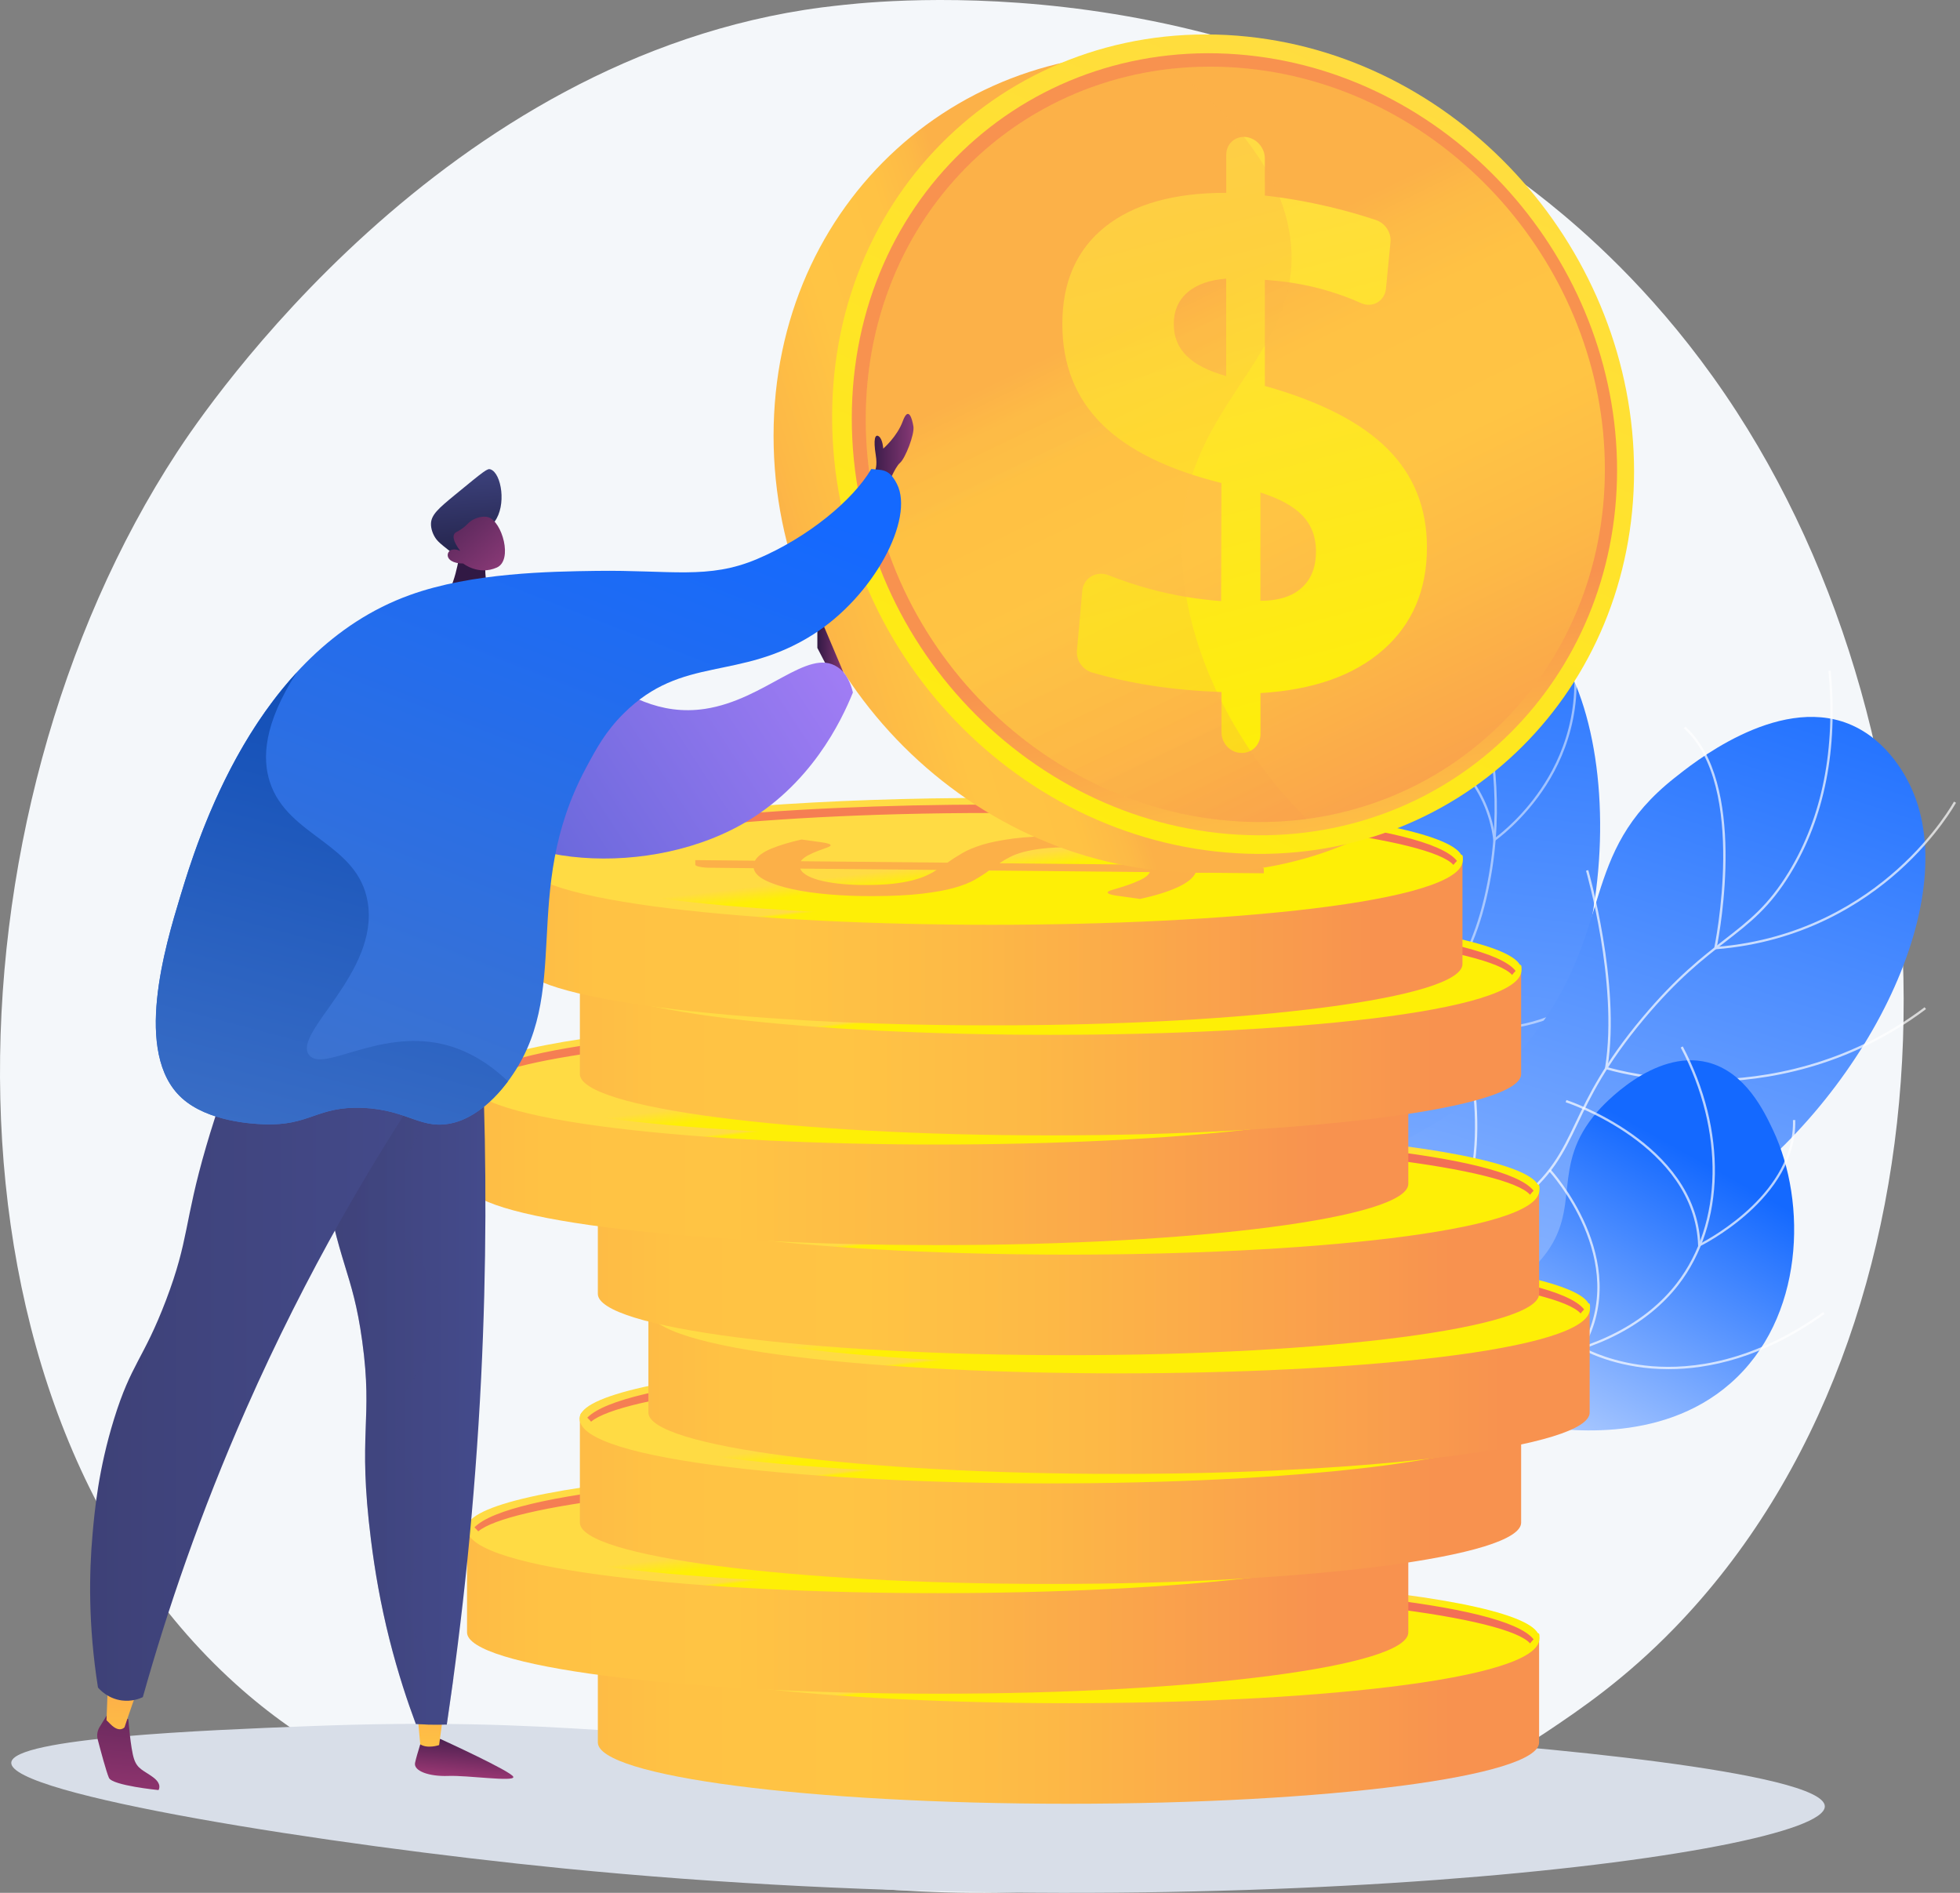 <?xml version="1.0" encoding="UTF-8"?>
<svg width="174px" height="168px" viewBox="0 0 174 168" version="1.1" xmlns="http://www.w3.org/2000/svg" xmlns:xlink="http://www.w3.org/1999/xlink">
    <rect x="0" y="0" width="174" height="168" fill="#808080" stroke="none"/>
    <title>ic_range</title>
    <defs>
        <linearGradient x1="53.501%" y1="-15.622%" x2="45.797%" y2="122.409%" id="linearGradient-1">
            <stop stop-color="#1469FF" offset="0%"></stop>
            <stop stop-color="#BFD6FF" offset="100%"></stop>
        </linearGradient>
        <linearGradient x1="69.833%" y1="-15.622%" x2="26.187%" y2="122.409%" id="linearGradient-2">
            <stop stop-color="#1469FF" offset="0%"></stop>
            <stop stop-color="#BFD6FF" offset="100%"></stop>
        </linearGradient>
        <linearGradient x1="72.322%" y1="20.977%" x2="23.199%" y2="82.024%" id="linearGradient-3">
            <stop stop-color="#1469FF" offset="0%"></stop>
            <stop stop-color="#BFD6FF" offset="100%"></stop>
        </linearGradient>
        <linearGradient x1="-8.548%" y1="50.003%" x2="106.496%" y2="50.003%" id="linearGradient-4">
            <stop stop-color="#FCB148" offset="0%"></stop>
            <stop stop-color="#FDBA46" offset="5.207%"></stop>
            <stop stop-color="#FFC244" offset="14.24%"></stop>
            <stop stop-color="#FFC444" offset="31.83%"></stop>
            <stop stop-color="#FDB946" offset="48.49%"></stop>
            <stop stop-color="#F99C4D" offset="77.54%"></stop>
            <stop stop-color="#F8924F" offset="86.58%"></stop>
            <stop stop-color="#F8924F" offset="100%"></stop>
        </linearGradient>
        <linearGradient x1="49.503%" y1="49.455%" x2="55.568%" y2="56.094%" id="linearGradient-5">
            <stop stop-color="#FFDB44" offset="0%"></stop>
            <stop stop-color="#FEEF06" offset="100%"></stop>
        </linearGradient>
        <linearGradient x1="49.233%" y1="49.273%" x2="51.094%" y2="50.453%" id="linearGradient-6">
            <stop stop-color="#FFDB44" offset="0%"></stop>
            <stop stop-color="#FEEF06" offset="100%"></stop>
        </linearGradient>
        <linearGradient x1="50.901%" y1="50.669%" x2="49.019%" y2="49.641%" id="linearGradient-7">
            <stop stop-color="#F36F56" offset="0.36%"></stop>
            <stop stop-color="#F99C4C" offset="30.59%"></stop>
            <stop stop-color="#FDB946" offset="54.5%"></stop>
            <stop stop-color="#FFC444" offset="68.17%"></stop>
            <stop stop-color="#FFC244" offset="80.38%"></stop>
            <stop stop-color="#FEBA46" offset="86.67%"></stop>
            <stop stop-color="#FCAD49" offset="91.6%"></stop>
            <stop stop-color="#F99A4D" offset="95.8%"></stop>
            <stop stop-color="#F58152" offset="99.55%"></stop>
            <stop stop-color="#F57E53" offset="100%"></stop>
        </linearGradient>
        <linearGradient x1="-8.551%" y1="49.99%" x2="106.493%" y2="49.99%" id="linearGradient-8">
            <stop stop-color="#FCB148" offset="0%"></stop>
            <stop stop-color="#FDBA46" offset="5.207%"></stop>
            <stop stop-color="#FFC244" offset="14.24%"></stop>
            <stop stop-color="#FFC444" offset="31.83%"></stop>
            <stop stop-color="#FDB946" offset="48.49%"></stop>
            <stop stop-color="#F99C4D" offset="77.54%"></stop>
            <stop stop-color="#F8924F" offset="86.58%"></stop>
            <stop stop-color="#F8924F" offset="100%"></stop>
        </linearGradient>
        <linearGradient x1="49.5%" y1="49.455%" x2="55.565%" y2="56.093%" id="linearGradient-9">
            <stop stop-color="#FFDB44" offset="0%"></stop>
            <stop stop-color="#FEEF06" offset="100%"></stop>
        </linearGradient>
        <linearGradient x1="49.229%" y1="49.273%" x2="51.091%" y2="50.453%" id="linearGradient-10">
            <stop stop-color="#FFDB44" offset="0%"></stop>
            <stop stop-color="#FEEF06" offset="100%"></stop>
        </linearGradient>
        <linearGradient x1="50.898%" y1="50.669%" x2="49.016%" y2="49.642%" id="linearGradient-11">
            <stop stop-color="#F36F56" offset="0.36%"></stop>
            <stop stop-color="#F99C4C" offset="30.59%"></stop>
            <stop stop-color="#FDB946" offset="54.5%"></stop>
            <stop stop-color="#FFC444" offset="68.17%"></stop>
            <stop stop-color="#FFC244" offset="80.38%"></stop>
            <stop stop-color="#FEBA46" offset="86.67%"></stop>
            <stop stop-color="#FCAD49" offset="91.6%"></stop>
            <stop stop-color="#F99A4D" offset="95.8%"></stop>
            <stop stop-color="#F58152" offset="99.55%"></stop>
            <stop stop-color="#F57E53" offset="100%"></stop>
        </linearGradient>
        <linearGradient x1="-8.546%" y1="50.012%" x2="106.499%" y2="50.012%" id="linearGradient-12">
            <stop stop-color="#FCB148" offset="0%"></stop>
            <stop stop-color="#FDBA46" offset="5.207%"></stop>
            <stop stop-color="#FFC244" offset="14.24%"></stop>
            <stop stop-color="#FFC444" offset="31.83%"></stop>
            <stop stop-color="#FDB946" offset="48.49%"></stop>
            <stop stop-color="#F99C4D" offset="77.54%"></stop>
            <stop stop-color="#F8924F" offset="86.58%"></stop>
            <stop stop-color="#F8924F" offset="100%"></stop>
        </linearGradient>
        <linearGradient x1="49.505%" y1="49.455%" x2="55.57%" y2="56.094%" id="linearGradient-13">
            <stop stop-color="#FFDB44" offset="0%"></stop>
            <stop stop-color="#FEEF06" offset="100%"></stop>
        </linearGradient>
        <linearGradient x1="49.235%" y1="49.273%" x2="51.096%" y2="50.453%" id="linearGradient-14">
            <stop stop-color="#FFDB44" offset="0%"></stop>
            <stop stop-color="#FEEF06" offset="100%"></stop>
        </linearGradient>
        <linearGradient x1="50.904%" y1="50.669%" x2="49.022%" y2="49.641%" id="linearGradient-15">
            <stop stop-color="#F36F56" offset="0.36%"></stop>
            <stop stop-color="#F99C4C" offset="30.59%"></stop>
            <stop stop-color="#FDB946" offset="54.5%"></stop>
            <stop stop-color="#FFC444" offset="68.17%"></stop>
            <stop stop-color="#FFC244" offset="80.38%"></stop>
            <stop stop-color="#FEBA46" offset="86.67%"></stop>
            <stop stop-color="#FCAD49" offset="91.6%"></stop>
            <stop stop-color="#F99A4D" offset="95.8%"></stop>
            <stop stop-color="#F58152" offset="99.55%"></stop>
            <stop stop-color="#F57E53" offset="100%"></stop>
        </linearGradient>
        <linearGradient x1="-8.547%" y1="50%" x2="106.497%" y2="50%" id="linearGradient-16">
            <stop stop-color="#FCB148" offset="0%"></stop>
            <stop stop-color="#FDBA46" offset="5.207%"></stop>
            <stop stop-color="#FFC244" offset="14.24%"></stop>
            <stop stop-color="#FFC444" offset="31.83%"></stop>
            <stop stop-color="#FDB946" offset="48.49%"></stop>
            <stop stop-color="#F99C4D" offset="77.54%"></stop>
            <stop stop-color="#F8924F" offset="86.58%"></stop>
            <stop stop-color="#F8924F" offset="100%"></stop>
        </linearGradient>
        <linearGradient x1="49.504%" y1="49.455%" x2="55.569%" y2="56.094%" id="linearGradient-17">
            <stop stop-color="#FFDB44" offset="0%"></stop>
            <stop stop-color="#FEEF06" offset="100%"></stop>
        </linearGradient>
        <linearGradient x1="49.234%" y1="49.273%" x2="51.095%" y2="50.453%" id="linearGradient-18">
            <stop stop-color="#FFDB44" offset="0%"></stop>
            <stop stop-color="#FEEF06" offset="100%"></stop>
        </linearGradient>
        <linearGradient x1="50.903%" y1="50.669%" x2="49.021%" y2="49.642%" id="linearGradient-19">
            <stop stop-color="#F36F56" offset="0.36%"></stop>
            <stop stop-color="#F99C4C" offset="30.59%"></stop>
            <stop stop-color="#FDB946" offset="54.5%"></stop>
            <stop stop-color="#FFC444" offset="68.17%"></stop>
            <stop stop-color="#FFC244" offset="80.38%"></stop>
            <stop stop-color="#FEBA46" offset="86.67%"></stop>
            <stop stop-color="#FCAD49" offset="91.6%"></stop>
            <stop stop-color="#F99A4D" offset="95.8%"></stop>
            <stop stop-color="#F58152" offset="99.55%"></stop>
            <stop stop-color="#F57E53" offset="100%"></stop>
        </linearGradient>
        <linearGradient x1="-8.548%" y1="49.989%" x2="106.496%" y2="49.989%" id="linearGradient-20">
            <stop stop-color="#FCB148" offset="0%"></stop>
            <stop stop-color="#FDBA46" offset="5.207%"></stop>
            <stop stop-color="#FFC244" offset="14.24%"></stop>
            <stop stop-color="#FFC444" offset="31.83%"></stop>
            <stop stop-color="#FDB946" offset="48.49%"></stop>
            <stop stop-color="#F99C4D" offset="77.54%"></stop>
            <stop stop-color="#F8924F" offset="86.58%"></stop>
            <stop stop-color="#F8924F" offset="100%"></stop>
        </linearGradient>
        <linearGradient x1="49.503%" y1="49.455%" x2="55.568%" y2="56.093%" id="linearGradient-21">
            <stop stop-color="#FFDB44" offset="0%"></stop>
            <stop stop-color="#FEEF06" offset="100%"></stop>
        </linearGradient>
        <linearGradient x1="49.233%" y1="49.273%" x2="51.094%" y2="50.453%" id="linearGradient-22">
            <stop stop-color="#FFDB44" offset="0%"></stop>
            <stop stop-color="#FEEF06" offset="100%"></stop>
        </linearGradient>
        <linearGradient x1="50.901%" y1="50.669%" x2="49.019%" y2="49.642%" id="linearGradient-23">
            <stop stop-color="#F36F56" offset="0.36%"></stop>
            <stop stop-color="#F99C4C" offset="30.59%"></stop>
            <stop stop-color="#FDB946" offset="54.5%"></stop>
            <stop stop-color="#FFC444" offset="68.17%"></stop>
            <stop stop-color="#FFC244" offset="80.38%"></stop>
            <stop stop-color="#FEBA46" offset="86.67%"></stop>
            <stop stop-color="#FCAD49" offset="91.6%"></stop>
            <stop stop-color="#F99A4D" offset="95.8%"></stop>
            <stop stop-color="#F58152" offset="99.55%"></stop>
            <stop stop-color="#F57E53" offset="100%"></stop>
        </linearGradient>
        <linearGradient x1="-8.551%" y1="49.996%" x2="106.493%" y2="49.996%" id="linearGradient-24">
            <stop stop-color="#FCB148" offset="0%"></stop>
            <stop stop-color="#FDBA46" offset="5.207%"></stop>
            <stop stop-color="#FFC244" offset="14.24%"></stop>
            <stop stop-color="#FFC444" offset="31.83%"></stop>
            <stop stop-color="#FDB946" offset="48.49%"></stop>
            <stop stop-color="#F99C4D" offset="77.54%"></stop>
            <stop stop-color="#F8924F" offset="86.58%"></stop>
            <stop stop-color="#F8924F" offset="100%"></stop>
        </linearGradient>
        <linearGradient x1="49.5%" y1="49.454%" x2="55.565%" y2="56.093%" id="linearGradient-25">
            <stop stop-color="#FFDB44" offset="0%"></stop>
            <stop stop-color="#FEEF06" offset="100%"></stop>
        </linearGradient>
        <linearGradient x1="49.229%" y1="49.273%" x2="51.091%" y2="50.453%" id="linearGradient-26">
            <stop stop-color="#FFDB44" offset="0%"></stop>
            <stop stop-color="#FEEF06" offset="100%"></stop>
        </linearGradient>
        <linearGradient x1="50.898%" y1="50.669%" x2="49.016%" y2="49.641%" id="linearGradient-27">
            <stop stop-color="#F36F56" offset="0.36%"></stop>
            <stop stop-color="#F99C4C" offset="30.59%"></stop>
            <stop stop-color="#FDB946" offset="54.5%"></stop>
            <stop stop-color="#FFC444" offset="68.17%"></stop>
            <stop stop-color="#FFC244" offset="80.38%"></stop>
            <stop stop-color="#FEBA46" offset="86.67%"></stop>
            <stop stop-color="#FCAD49" offset="91.6%"></stop>
            <stop stop-color="#F99A4D" offset="95.8%"></stop>
            <stop stop-color="#F58152" offset="99.55%"></stop>
            <stop stop-color="#F57E53" offset="100%"></stop>
        </linearGradient>
        <linearGradient x1="-8.546%" y1="49.999%" x2="106.499%" y2="49.999%" id="linearGradient-28">
            <stop stop-color="#FCB148" offset="0%"></stop>
            <stop stop-color="#FDBA46" offset="5.207%"></stop>
            <stop stop-color="#FFC244" offset="14.24%"></stop>
            <stop stop-color="#FFC444" offset="31.83%"></stop>
            <stop stop-color="#FDB946" offset="48.49%"></stop>
            <stop stop-color="#F99C4D" offset="77.54%"></stop>
            <stop stop-color="#F8924F" offset="86.58%"></stop>
            <stop stop-color="#F8924F" offset="100%"></stop>
        </linearGradient>
        <linearGradient x1="49.505%" y1="49.455%" x2="55.57%" y2="56.094%" id="linearGradient-29">
            <stop stop-color="#FFDB44" offset="0%"></stop>
            <stop stop-color="#FEEF06" offset="100%"></stop>
        </linearGradient>
        <linearGradient x1="49.235%" y1="49.273%" x2="51.096%" y2="50.453%" id="linearGradient-30">
            <stop stop-color="#FFDB44" offset="0%"></stop>
            <stop stop-color="#FEEF06" offset="100%"></stop>
        </linearGradient>
        <linearGradient x1="50.904%" y1="50.669%" x2="49.022%" y2="49.642%" id="linearGradient-31">
            <stop stop-color="#F36F56" offset="0.36%"></stop>
            <stop stop-color="#F99C4C" offset="30.59%"></stop>
            <stop stop-color="#FDB946" offset="54.5%"></stop>
            <stop stop-color="#FFC444" offset="68.17%"></stop>
            <stop stop-color="#FFC244" offset="80.38%"></stop>
            <stop stop-color="#FEBA46" offset="86.67%"></stop>
            <stop stop-color="#FCAD49" offset="91.6%"></stop>
            <stop stop-color="#F99A4D" offset="95.8%"></stop>
            <stop stop-color="#F58152" offset="99.55%"></stop>
            <stop stop-color="#F57E53" offset="100%"></stop>
        </linearGradient>
        <linearGradient x1="-8.55%" y1="49.986%" x2="106.495%" y2="49.986%" id="linearGradient-32">
            <stop stop-color="#FCB148" offset="0%"></stop>
            <stop stop-color="#FDBA46" offset="5.207%"></stop>
            <stop stop-color="#FFC244" offset="14.24%"></stop>
            <stop stop-color="#FFC444" offset="31.83%"></stop>
            <stop stop-color="#FDB946" offset="48.49%"></stop>
            <stop stop-color="#F99C4D" offset="77.54%"></stop>
            <stop stop-color="#F8924F" offset="86.58%"></stop>
            <stop stop-color="#F8924F" offset="100%"></stop>
        </linearGradient>
        <linearGradient x1="49.501%" y1="49.455%" x2="55.566%" y2="56.093%" id="linearGradient-33">
            <stop stop-color="#FFDB44" offset="0%"></stop>
            <stop stop-color="#FEEF06" offset="100%"></stop>
        </linearGradient>
        <linearGradient x1="49.231%" y1="49.273%" x2="51.092%" y2="50.453%" id="linearGradient-34">
            <stop stop-color="#FFDB44" offset="0%"></stop>
            <stop stop-color="#FEEF06" offset="100%"></stop>
        </linearGradient>
        <linearGradient x1="50.9%" y1="50.669%" x2="49.018%" y2="49.642%" id="linearGradient-35">
            <stop stop-color="#F36F56" offset="0.36%"></stop>
            <stop stop-color="#F99C4C" offset="30.59%"></stop>
            <stop stop-color="#FDB946" offset="54.5%"></stop>
            <stop stop-color="#FFC444" offset="68.17%"></stop>
            <stop stop-color="#FFC244" offset="80.38%"></stop>
            <stop stop-color="#FEBA46" offset="86.67%"></stop>
            <stop stop-color="#FCAD49" offset="91.6%"></stop>
            <stop stop-color="#F99A4D" offset="95.8%"></stop>
            <stop stop-color="#F58152" offset="99.55%"></stop>
            <stop stop-color="#F57E53" offset="100%"></stop>
        </linearGradient>
        <linearGradient x1="33.579%" y1="55.385%" x2="-22.295%" y2="73.769%" id="linearGradient-36">
            <stop stop-color="#FCB148" offset="0%"></stop>
            <stop stop-color="#FDBA46" offset="5.207%"></stop>
            <stop stop-color="#FFC244" offset="14.24%"></stop>
            <stop stop-color="#FFC444" offset="31.83%"></stop>
            <stop stop-color="#FDB946" offset="48.49%"></stop>
            <stop stop-color="#F99C4D" offset="77.54%"></stop>
            <stop stop-color="#F8924F" offset="86.58%"></stop>
            <stop stop-color="#F8924F" offset="100%"></stop>
        </linearGradient>
        <linearGradient x1="71.783%" y1="0.662%" x2="21.902%" y2="113.484%" id="linearGradient-37">
            <stop stop-color="#FFDB44" offset="0%"></stop>
            <stop stop-color="#FEEF06" offset="100%"></stop>
        </linearGradient>
        <linearGradient x1="63.041%" y1="123.115%" x2="52.957%" y2="66.633%" id="linearGradient-38">
            <stop stop-color="#FCB148" offset="0%"></stop>
            <stop stop-color="#FDBA46" offset="5.207%"></stop>
            <stop stop-color="#FFC244" offset="14.24%"></stop>
            <stop stop-color="#FFC444" offset="31.83%"></stop>
            <stop stop-color="#FDB946" offset="48.49%"></stop>
            <stop stop-color="#F99C4D" offset="77.54%"></stop>
            <stop stop-color="#F8924F" offset="86.58%"></stop>
            <stop stop-color="#F8924F" offset="100%"></stop>
        </linearGradient>
        <linearGradient x1="41.252%" y1="31.038%" x2="84.276%" y2="124.685%" id="linearGradient-39">
            <stop stop-color="#FCB148" offset="0%"></stop>
            <stop stop-color="#FDBA46" offset="5.207%"></stop>
            <stop stop-color="#FFC244" offset="14.24%"></stop>
            <stop stop-color="#FFC444" offset="31.83%"></stop>
            <stop stop-color="#FDB946" offset="48.49%"></stop>
            <stop stop-color="#F99C4D" offset="77.54%"></stop>
            <stop stop-color="#F8924F" offset="86.58%"></stop>
            <stop stop-color="#F8924F" offset="100%"></stop>
        </linearGradient>
        <linearGradient x1="41.345%" y1="1.942%" x2="57.392%" y2="103.885%" id="linearGradient-40">
            <stop stop-color="#FFDB44" offset="0%"></stop>
            <stop stop-color="#FEEF06" offset="100%"></stop>
        </linearGradient>
        <linearGradient x1="48.753%" y1="36.939%" x2="74.495%" y2="130.636%" id="linearGradient-41">
            <stop stop-color="#FCB148" offset="0%"></stop>
            <stop stop-color="#FDBA46" offset="5.207%"></stop>
            <stop stop-color="#FFC244" offset="14.24%"></stop>
            <stop stop-color="#FFC444" offset="31.83%"></stop>
            <stop stop-color="#FDB946" offset="48.49%"></stop>
            <stop stop-color="#F99C4D" offset="77.54%"></stop>
            <stop stop-color="#F8924F" offset="86.58%"></stop>
            <stop stop-color="#F8924F" offset="100%"></stop>
        </linearGradient>
        <linearGradient x1="-0.038%" y1="50.095%" x2="100.018%" y2="50.095%" id="linearGradient-42">
            <stop stop-color="#311944" offset="0%"></stop>
            <stop stop-color="#893976" offset="100%"></stop>
        </linearGradient>
        <linearGradient x1="-0.052%" y1="50.002%" x2="99.936%" y2="50.002%" id="linearGradient-43">
            <stop stop-color="#311944" offset="0%"></stop>
            <stop stop-color="#893976" offset="100%"></stop>
        </linearGradient>
        <linearGradient x1="61.434%" y1="-10.018%" x2="43.447%" y2="94.347%" id="linearGradient-44">
            <stop stop-color="#311944" offset="0%"></stop>
            <stop stop-color="#A03976" offset="100%"></stop>
        </linearGradient>
        <linearGradient x1="48.992%" y1="115.15%" x2="54.994%" y2="-506.978%" id="linearGradient-45">
            <stop stop-color="#FFC444" offset="0%"></stop>
            <stop stop-color="#F36F56" offset="99.64%"></stop>
        </linearGradient>
        <linearGradient x1="63.336%" y1="-148.486%" x2="44.503%" y2="147.263%" id="linearGradient-46">
            <stop stop-color="#311944" offset="0%"></stop>
            <stop stop-color="#A03976" offset="100%"></stop>
        </linearGradient>
        <linearGradient x1="49.111%" y1="135.26%" x2="53.316%" y2="-303.495%" id="linearGradient-47">
            <stop stop-color="#FFC444" offset="0%"></stop>
            <stop stop-color="#F36F56" offset="99.64%"></stop>
        </linearGradient>
        <linearGradient x1="99.982%" y1="50.002%" x2="-0.003%" y2="50.002%" id="linearGradient-48">
            <stop stop-color="#444B8C" offset="0%"></stop>
            <stop stop-color="#3E4177" offset="99.64%"></stop>
        </linearGradient>
        <linearGradient x1="107.417%" y1="49.998%" x2="-0.002%" y2="49.998%" id="linearGradient-49">
            <stop stop-color="#444B8C" offset="0%"></stop>
            <stop stop-color="#3E4177" offset="99.64%"></stop>
        </linearGradient>
        <linearGradient x1="100.002%" y1="49.999%" x2="-0%" y2="49.999%" id="linearGradient-50">
            <stop stop-color="#444B8C" offset="0%"></stop>
            <stop stop-color="#3E4177" offset="99.64%"></stop>
        </linearGradient>
        <linearGradient x1="45.825%" y1="43.478%" x2="59.307%" y2="116.422%" id="linearGradient-51">
            <stop stop-color="#311944" offset="0%"></stop>
            <stop stop-color="#893976" offset="100%"></stop>
        </linearGradient>
        <linearGradient x1="52.353%" y1="81.159%" x2="45.931%" y2="-25.957%" id="linearGradient-52">
            <stop stop-color="#26264F" offset="0.36%"></stop>
            <stop stop-color="#444B8C" offset="100%"></stop>
        </linearGradient>
        <linearGradient x1="-56.517%" y1="-53.26%" x2="84.006%" y2="86.095%" id="linearGradient-53">
            <stop stop-color="#311944" offset="0%"></stop>
            <stop stop-color="#893976" offset="100%"></stop>
        </linearGradient>
        <linearGradient x1="0.061%" y1="65.429%" x2="115.901%" y2="19.182%" id="linearGradient-54">
            <stop stop-color="#6165D7" offset="0.36%"></stop>
            <stop stop-color="#AA80F9" offset="100%"></stop>
        </linearGradient>
        <linearGradient x1="72.322%" y1="-0.762%" x2="23.199%" y2="106.013%" id="linearGradient-55">
            <stop stop-color="#1469FF" offset="0%"></stop>
            <stop stop-color="#4274C9" offset="100%"></stop>
        </linearGradient>
        <linearGradient x1="63.56%" y1="-15.622%" x2="33.719%" y2="122.409%" id="linearGradient-56">
            <stop stop-color="#0948B4" offset="0%"></stop>
            <stop stop-color="#4274C9" offset="100%"></stop>
        </linearGradient>
    </defs>
    <g id="Screens" stroke="none" stroke-width="1" fill="none" fill-rule="evenodd">
        <g id="Price-buy" transform="translate(-868, -152)" fill-rule="nonzero">
            <g id="Group-9" transform="translate(240, 120)">
                <g id="Group-8" transform="translate(307, 0)">
                    <g id="Group-5" transform="translate(159, 32)">
                        <g id="Group" transform="translate(161.915, 0)">
                            <path d="M148.751,144.483 C144.351,149.019 140.418,151.684 137.405,153.701 C108.015,173.332 74.417,167.677 64.032,165.741 C47.271,162.622 33.127,160.418 20.97,149.433 C-6.648,124.467 -5.307,72.396 15.801,40.136 C18.301,36.311 39.375,5.06 73.042,0.658 C73.864,0.553 74.481,0.489 75.018,0.43 C80.228,-0.124 112.502,-3.033 138.821,19.024 C142.586,22.184 148.652,27.874 154.27,36.562 C174.831,68.326 174.895,117.523 148.751,144.483 Z" id="Path" fill="#F4F7FA"></path>
                            <path d="M80.78,154.831 C56.807,154.546 50.444,152.311 27.328,153.213 C18.491,153.557 1.226,154.232 1.085,156.444 C0.911,159.279 28.926,163.72 50,165.822 C107.378,171.532 162.097,164.704 162.085,160.327 C162.073,157.27 135.481,154.878 123.862,154.185 C105.22,153.074 104.106,155.105 80.78,154.831 Z" id="Path" fill="#D8DEE8"></path>
                            <g transform="translate(108.085, 51)">
                                <g transform="translate(3.285, 0)">
                                    <g id="SVGID_1_-link" transform="translate(0, 2.333)" fill="url(#linearGradient-1)">
                                        <path d="M3.972,77.578 C1.772,72.749 -0.745,65.282 0.293,56.58 C1.49,46.588 6.289,44.097 9.651,33.189 C14.449,17.621 6.002,7.629 12.156,2.368 C15.153,-0.198 20.252,-0.752 23.642,1.137 C33.305,6.521 33.868,34.449 20.821,46.78 C14.919,52.357 9.24,52.386 5.104,59.222 C1.437,65.259 2.575,72.585 3.972,77.578 Z" id="SVGID_1_"></path>
                                    </g>
                                    <g opacity="0.5" transform="translate(1.349, 0)" fill="#FFFFFF" id="Path">
                                        <path d="M0.252,67.417 L0.047,67.388 C0.358,65.212 0.857,63.054 1.537,60.972 C3.098,56.183 5.092,53.43 7.615,49.942 C9.252,47.679 11.111,45.118 13.182,41.507 C17.06,34.753 18.233,32.408 19.113,28.739 C20.85,21.471 19.782,15.241 18.99,12.173 C17.864,7.822 15.916,3.78 13.188,0.152 L13.352,0.029 C16.092,3.681 18.057,7.746 19.19,12.127 C19.988,15.212 21.061,21.483 19.313,28.791 C18.427,32.484 17.248,34.846 13.358,41.618 C11.282,45.24 9.422,47.807 7.779,50.07 C5.268,53.541 3.279,56.282 1.731,61.042 C1.062,63.113 0.563,65.259 0.252,67.417 Z"></path>
                                        <path d="M19.958,23.723 L19.935,23.553 C18.685,13.719 6.412,11.631 6.289,11.608 L6.324,11.403 C6.354,11.409 9.492,11.928 12.742,13.672 C15.717,15.265 19.395,18.24 20.117,23.349 C20.668,22.935 22.751,21.279 24.487,18.531 C26.347,15.603 28.189,10.797 26.406,4.544 L26.605,4.486 C28.406,10.814 26.541,15.679 24.657,18.648 C22.616,21.862 20.117,23.6 20.093,23.618 L19.958,23.723 Z"></path>
                                        <path d="M19.166,40.434 C16.374,40.434 14.356,39.787 14.315,39.775 L14.232,39.746 L14.244,39.658 C15.74,29.713 8.724,25.449 8.647,25.408 L8.753,25.228 C8.823,25.268 15.922,29.579 14.461,39.6 C15.365,39.868 23.396,42.038 29.333,36.322 L29.48,36.468 C26.165,39.664 22.211,40.434 19.166,40.434 Z"></path>
                                        <path d="M14.332,50.776 C13.511,50.776 12.789,50.712 12.173,50.613 C9.651,50.216 8.313,49.259 8.254,49.218 L8.196,49.172 L8.219,49.102 C9.909,43.73 5.849,35.663 5.808,35.581 L5.996,35.488 C6.037,35.569 10.102,43.636 8.448,49.09 C9.07,49.493 14.367,52.607 23.109,48.32 L23.202,48.507 C19.589,50.268 16.591,50.776 14.332,50.776 Z"></path>
                                    </g>
                                </g>
                                <g transform="translate(1.173, 8.516)">
                                    <g id="SVGID_4_-link" transform="translate(0, 4.083)" fill="url(#linearGradient-2)">
                                        <path d="M1.232,65.527 C0.088,61.456 -1.015,55.022 1.748,48.868 C6.565,38.124 17.723,40.312 26.875,28.371 C34.255,18.741 30.888,12.243 39.488,5.442 C40.926,4.305 48.511,-1.919 54.935,0.642 C58.555,2.088 60.203,5.675 60.508,6.346 C65.178,16.531 56.167,34.239 42.885,43.327 C35.258,48.548 32.483,47.41 18.779,54.019 C10.724,57.904 4.846,62.418 1.232,65.527 Z" id="SVGID_4_"></path>
                                    </g>
                                    <g opacity="0.7" transform="translate(0.352, 0)" fill="#FFFFFF" id="Path">
                                        <path d="M0.235,74.732 L0.029,74.714 C1.021,64.571 4.236,57.484 9.574,53.64 C12.191,51.762 14.385,51.272 16.702,50.752 C19.19,50.198 21.765,49.621 24.98,47.183 C28.101,44.815 29.093,42.75 30.342,40.131 C31.469,37.774 32.871,34.84 36.291,30.769 C39.289,27.199 41.565,25.432 43.571,23.874 C45.742,22.189 47.455,20.859 49.28,17.86 C52.26,12.955 53.445,6.953 52.794,0.017 L52.999,-1.32625924e-14 C53.65,6.982 52.459,13.025 49.456,17.965 C47.613,20.999 45.883,22.34 43.695,24.038 C41.694,25.589 39.43,27.345 36.449,30.897 C33.047,34.951 31.65,37.868 30.53,40.218 C29.269,42.861 28.271,44.943 25.109,47.346 C21.859,49.813 19.26,50.391 16.749,50.957 C14.449,51.47 12.279,51.954 9.698,53.809 C4.406,57.606 1.22,64.647 0.235,74.732 Z"></path>
                                        <path d="M42.627,24.749 L42.656,24.615 C42.686,24.469 45.654,10.248 39.952,5.121 L40.092,4.97 C45.584,9.904 43.184,23.04 42.891,24.522 C50.465,23.898 55.774,20.45 58.895,17.656 C62.303,14.612 63.923,11.66 63.94,11.631 L64.122,11.73 C64.105,11.759 62.474,14.734 59.042,17.802 C55.874,20.637 50.476,24.143 42.768,24.738 L42.627,24.749 Z"></path>
                                        <path d="M41.788,36.514 C36.655,36.514 33.082,35.389 33.041,35.377 L32.953,35.348 L32.965,35.26 C33.592,31.405 33.099,26.855 32.577,23.717 C32.008,20.316 31.281,17.79 31.275,17.767 L31.474,17.709 C31.504,17.808 34.367,27.782 33.187,35.202 C33.774,35.377 37.329,36.363 42.216,36.298 C47.132,36.24 54.436,35.074 61.335,29.882 L61.459,30.046 C54.513,35.278 47.156,36.444 42.21,36.503 C42.075,36.514 41.929,36.514 41.788,36.514 Z"></path>
                                        <path d="M35.827,54.007 C31.316,54.007 27.661,53.36 25.109,52.701 C21.155,51.68 18.932,50.408 18.908,50.397 L18.814,50.344 L18.873,50.251 C23.613,43.024 20.287,32.28 20.252,32.175 L20.451,32.11 C20.486,32.221 23.818,42.96 19.108,50.268 C20.099,50.799 28.699,55.127 42.064,53.395 L42.093,53.599 C39.858,53.891 37.763,54.007 35.827,54.007 Z"></path>
                                    </g>
                                </g>
                                <g transform="translate(0, 41.822)">
                                    <g id="SVGID_7_-link" transform="translate(1.877, 1.283)" fill="url(#linearGradient-3)">
                                        <path d="M0,31.515 C2.135,29.608 5.673,26.797 10.583,24.446 C19.313,20.264 23.684,21.704 27.11,17.47 C30.659,13.089 27.655,9.473 31.938,4.55 C32.296,4.136 36.907,-1.032 41.723,0.187 C45.091,1.038 46.751,4.561 47.531,6.212 C50.553,12.623 50.33,22.912 43.73,28.686 C37.476,34.164 28.653,32.828 25.848,32.385 C20.932,31.609 19.595,29.876 14.614,29.235 C8.548,28.447 3.356,30.075 0,31.515 Z" id="SVGID_7_"></path>
                                    </g>
                                    <g opacity="0.7" fill="#FFFFFF">
                                        <g id="SVGID_10_-link">
                                            <path d="M0.153,34.519 L0.012,34.368 C5.215,29.643 10.525,27.106 15.793,26.832 C18.099,26.709 19.759,27.047 21.366,27.368 C23.373,27.771 25.262,28.15 28.283,27.695 C33.721,26.878 38.18,24.533 40.843,21.086 C44.962,15.755 45.103,7.536 41.207,0.152 L41.389,0.052 C45.325,7.507 45.179,15.813 41.008,21.209 C38.315,24.697 33.809,27.071 28.318,27.893 C25.262,28.354 23.349,27.969 21.325,27.567 C19.729,27.246 18.081,26.913 15.805,27.036 C10.589,27.31 5.321,29.83 0.153,34.519 Z" id="SVGID_10_"></path>
                                        </g>
                                        <g id="SVGID_11_-link" transform="translate(30.976, 4.783)">
                                            <path d="M11.78,13.089 L11.774,12.932 C11.475,4.007 0.135,0.262 0.018,0.227 L0.082,0.029 C0.199,0.064 11.54,3.809 11.974,12.762 C13.094,12.179 20.375,8.143 20.193,1.808 L20.398,1.802 C20.598,8.761 12.003,12.978 11.915,13.019 L11.78,13.089 Z" id="SVGID_11_"></path>
                                        </g>
                                        <g id="SVGID_12_-link" transform="translate(29.45, 10.966)">
                                            <path d="M10.666,17.732 C10.138,17.732 9.645,17.709 9.181,17.674 C5.35,17.365 2.974,15.959 2.951,15.947 L2.863,15.895 L2.916,15.807 C7.345,8.096 0.129,0.227 0.053,0.146 L0.205,0.006 C0.282,0.087 7.544,8.009 3.145,15.819 C3.602,16.07 5.831,17.196 9.205,17.47 C12.695,17.75 18.169,17.143 24.405,12.663 L24.528,12.832 C19.061,16.758 14.168,17.732 10.666,17.732 Z" id="SVGID_12_"></path>
                                        </g>
                                    </g>
                                </g>
                            </g>
                            <g transform="translate(8.085, 3)">
                                <g transform="translate(33.41, 67.814)">
                                    <g transform="translate(11.641, 69.041)">
                                        <path d="M0.023,5.496 L0.023,14.795 C0.023,17.798 18.731,20.239 41.804,20.239 C64.876,20.239 83.584,17.803 83.584,14.795 L83.584,5.496 L0.023,5.496 Z" id="Path" fill="url(#linearGradient-4)"></path>
                                        <ellipse id="Oval" fill="url(#linearGradient-5)" cx="41.804" cy="5.496" rx="41.78" ry="5.444"></ellipse>
                                        <path d="M41.804,11.314 C21.367,11.314 -1.32345235e-14,9.357 -1.32345235e-14,5.578 C-1.32345235e-14,5.368 0.076,5.006 0.279,5.006 C0.483,5.006 0.396,5.292 0.396,5.496 C0.396,7.891 17.404,10.561 41.804,10.561 C66.204,10.561 83.211,7.891 83.211,5.496 C83.211,5.286 83.246,5.093 83.456,5.093 C83.665,5.093 83.613,5.368 83.613,5.578 C83.607,9.357 62.24,11.314 41.804,11.314 Z" id="Path" fill="url(#linearGradient-6)"></path>
                                        <path d="M37.857,5.8 C38.265,5.514 38.701,5.234 39.173,4.959 C39.632,4.684 40.238,4.433 40.965,4.206 C41.699,3.984 42.618,3.803 43.719,3.656 C44.819,3.516 46.198,3.44 47.845,3.435 C49.458,3.429 50.977,3.475 52.391,3.586 C53.806,3.697 55.051,3.861 56.128,4.083 C57.199,4.305 58.078,4.574 58.753,4.901 C59.423,5.228 59.824,5.596 59.952,6.016 L64.655,6.063 C64.999,6.063 65.301,6.092 65.557,6.145 C65.819,6.197 65.947,6.267 65.947,6.349 L65.947,6.741 L59.9,6.682 C59.69,7.161 59.149,7.593 58.276,7.991 C57.409,8.388 56.309,8.726 54.958,9.019 L52.758,8.709 C52.56,8.68 52.397,8.639 52.269,8.592 C52.141,8.545 52.083,8.493 52.083,8.44 C52.083,8.364 52.252,8.283 52.595,8.183 C52.938,8.09 53.323,7.967 53.747,7.827 C54.178,7.687 54.597,7.517 55.011,7.325 C55.424,7.132 55.697,6.904 55.837,6.635 L41.559,6.495 C41.187,6.77 40.762,7.044 40.296,7.313 C39.83,7.582 39.213,7.821 38.445,8.037 C37.677,8.253 36.716,8.423 35.57,8.557 C34.417,8.691 32.98,8.762 31.239,8.767 C29.93,8.773 28.655,8.726 27.409,8.621 C26.164,8.516 25.052,8.358 24.086,8.148 C23.119,7.938 22.322,7.675 21.699,7.366 C21.082,7.056 20.733,6.7 20.663,6.291 L16.792,6.25 C16.449,6.25 16.146,6.221 15.879,6.168 C15.611,6.116 15.477,6.045 15.477,5.964 L15.477,5.572 L20.774,5.625 C21.007,5.216 21.49,4.86 22.223,4.556 C22.956,4.252 23.853,3.984 24.912,3.744 L26.687,3.989 C27.229,4.065 27.491,4.153 27.497,4.258 C27.497,4.311 27.386,4.381 27.165,4.463 C26.938,4.544 26.676,4.644 26.367,4.755 C26.065,4.866 25.768,5 25.483,5.152 C25.197,5.304 24.982,5.479 24.837,5.672 L37.857,5.8 Z M24.79,6.332 C24.895,6.589 25.133,6.805 25.494,6.992 C25.855,7.179 26.303,7.33 26.839,7.447 C27.38,7.564 27.98,7.652 28.649,7.71 C29.324,7.769 30.029,7.792 30.762,7.786 C31.618,7.78 32.368,7.745 33.009,7.675 C33.643,7.605 34.202,7.512 34.685,7.389 C35.168,7.266 35.587,7.132 35.948,6.968 C36.309,6.811 36.623,6.635 36.914,6.448 L24.79,6.332 Z M55.866,5.981 C55.761,5.724 55.499,5.496 55.098,5.304 C54.696,5.111 54.178,4.947 53.55,4.813 C52.921,4.679 52.193,4.579 51.355,4.515 C50.523,4.451 49.603,4.422 48.596,4.427 C47.706,4.433 46.932,4.474 46.285,4.55 C45.645,4.626 45.081,4.725 44.609,4.854 C44.138,4.982 43.73,5.128 43.404,5.304 C43.072,5.473 42.764,5.654 42.479,5.853 L55.866,5.981 Z" id="Shape" fill="#FCB048"></path>
                                        <path d="M41.809,0.648 C23.178,0.648 3.783,2.296 0.681,5.479 C0.803,5.59 0.914,5.713 1.019,5.835 C3.632,3.621 19.65,1.396 41.809,1.396 C64.539,1.396 80.807,3.738 82.781,6.005 C82.88,5.882 82.979,5.759 83.095,5.648 C80.534,2.354 60.767,0.648 41.809,0.648 Z" id="Path" fill="url(#linearGradient-7)"></path>
                                    </g>
                                    <g transform="translate(0, 59.286)">
                                        <path d="M0.052,5.485 L0.052,14.784 C0.052,17.786 18.76,20.227 41.833,20.227 C64.906,20.227 83.613,17.792 83.613,14.784 L83.613,5.485 L0.052,5.485 Z" id="Path" fill="url(#linearGradient-8)"></path>
                                        <ellipse id="Oval" fill="url(#linearGradient-9)" cx="41.833" cy="5.485" rx="41.78" ry="5.444"></ellipse>
                                        <path d="M41.833,11.302 C21.397,11.302 0.029,9.346 0.029,5.566 C0.029,5.356 0.105,4.994 0.308,4.994 C0.518,4.994 0.425,5.28 0.425,5.485 C0.425,7.88 17.433,10.549 41.833,10.549 C66.233,10.549 83.24,7.88 83.24,5.485 C83.24,5.274 83.275,5.082 83.485,5.082 C83.694,5.082 83.642,5.356 83.642,5.566 C83.636,9.346 62.269,11.302 41.833,11.302 Z" id="Path" fill="url(#linearGradient-10)"></path>
                                        <path d="M37.88,5.788 C38.288,5.502 38.724,5.222 39.196,4.947 C39.656,4.673 40.261,4.422 40.989,4.194 C41.722,3.972 42.642,3.791 43.742,3.645 C44.842,3.505 46.221,3.429 47.869,3.423 C49.481,3.417 51,3.464 52.415,3.575 C53.829,3.686 55.075,3.849 56.151,4.071 C57.222,4.293 58.101,4.562 58.776,4.889 C59.446,5.216 59.847,5.584 59.976,6.005 L64.679,6.051 C65.022,6.051 65.325,6.08 65.581,6.133 C65.843,6.186 65.971,6.256 65.971,6.338 L65.971,6.729 L59.923,6.67 C59.714,7.149 59.172,7.582 58.299,7.979 C57.432,8.376 56.332,8.715 54.981,9.007 L52.781,8.697 C52.583,8.668 52.42,8.627 52.292,8.58 C52.164,8.534 52.106,8.481 52.106,8.429 C52.106,8.353 52.275,8.271 52.618,8.172 C52.962,8.078 53.346,7.955 53.771,7.815 C54.201,7.675 54.621,7.506 55.034,7.313 C55.447,7.12 55.721,6.892 55.86,6.624 L41.582,6.484 C41.21,6.758 40.785,7.033 40.319,7.301 C39.854,7.57 39.237,7.809 38.468,8.026 C37.7,8.242 36.74,8.411 35.593,8.545 C34.441,8.68 33.003,8.75 31.262,8.756 C29.953,8.762 28.678,8.715 27.433,8.61 C26.187,8.505 25.075,8.347 24.109,8.137 C23.143,7.926 22.345,7.663 21.722,7.354 C21.106,7.044 20.756,6.688 20.686,6.279 L16.816,6.238 C16.472,6.238 16.17,6.209 15.902,6.156 C15.634,6.104 15.5,6.034 15.5,5.952 L15.5,5.561 L20.797,5.613 C21.03,5.204 21.513,4.848 22.246,4.544 C22.98,4.241 23.876,3.972 24.935,3.732 L26.711,3.978 C27.252,4.054 27.514,4.141 27.52,4.246 C27.52,4.299 27.409,4.369 27.188,4.451 C26.961,4.533 26.699,4.632 26.391,4.743 C26.088,4.854 25.791,4.988 25.506,5.14 C25.221,5.292 25.005,5.467 24.86,5.66 L37.88,5.788 Z M24.819,6.32 C24.924,6.577 25.162,6.793 25.523,6.98 C25.884,7.167 26.332,7.319 26.868,7.436 C27.409,7.552 28.009,7.64 28.678,7.698 C29.353,7.757 30.058,7.78 30.791,7.774 C31.647,7.769 32.397,7.734 33.038,7.663 C33.672,7.593 34.231,7.5 34.714,7.377 C35.197,7.255 35.616,7.12 35.977,6.957 C36.338,6.799 36.652,6.624 36.943,6.437 L24.819,6.32 Z M55.895,5.97 C55.79,5.713 55.529,5.485 55.127,5.292 C54.725,5.099 54.207,4.936 53.579,4.801 C52.95,4.667 52.222,4.568 51.384,4.503 C50.552,4.439 49.632,4.41 48.625,4.416 C47.735,4.422 46.961,4.463 46.315,4.538 C45.674,4.614 45.11,4.714 44.638,4.842 C44.167,4.971 43.759,5.117 43.433,5.292 C43.102,5.461 42.793,5.642 42.508,5.841 L55.895,5.97 Z" id="Shape" fill="#FCB048"></path>
                                        <path d="M41.839,0.631 C23.207,0.631 3.812,2.278 0.71,5.461 C0.832,5.572 0.943,5.695 1.048,5.818 C3.661,3.604 19.679,1.378 41.839,1.378 C64.568,1.378 80.837,3.721 82.81,5.987 C82.909,5.864 83.008,5.742 83.124,5.631 C80.557,2.336 60.796,0.631 41.839,0.631 Z" id="Path" fill="url(#linearGradient-11)"></path>
                                    </g>
                                    <g transform="translate(10.011, 49.532)">
                                        <path d="M0.058,5.496 L0.058,14.795 C0.058,17.798 18.766,20.239 41.839,20.239 C64.911,20.239 83.619,17.803 83.619,14.795 L83.619,5.496 L0.058,5.496 Z" id="Path" fill="url(#linearGradient-12)"></path>
                                        <ellipse id="Oval" fill="url(#linearGradient-13)" cx="41.839" cy="5.496" rx="41.78" ry="5.444"></ellipse>
                                        <path d="M41.839,11.314 C21.402,11.314 0.035,9.357 0.035,5.578 C0.035,5.368 0.111,5.006 0.314,5.006 C0.524,5.006 0.431,5.292 0.431,5.496 C0.431,7.891 17.439,10.561 41.839,10.561 C66.238,10.561 83.246,7.891 83.246,5.496 C83.246,5.286 83.281,5.093 83.491,5.093 C83.7,5.093 83.648,5.368 83.648,5.578 C83.648,9.357 62.275,11.314 41.839,11.314 Z" id="Path" fill="url(#linearGradient-14)"></path>
                                        <path d="M37.892,5.8 C38.3,5.514 38.736,5.234 39.208,4.959 C39.667,4.684 40.273,4.433 41,4.206 C41.734,3.984 42.653,3.803 43.753,3.656 C44.854,3.516 46.233,3.44 47.88,3.435 C49.493,3.429 51.012,3.475 52.426,3.586 C53.841,3.697 55.086,3.861 56.163,4.083 C57.234,4.305 58.113,4.574 58.788,4.901 C59.457,5.228 59.859,5.596 59.987,6.016 L64.69,6.063 C65.034,6.063 65.336,6.092 65.592,6.145 C65.854,6.197 65.982,6.267 65.982,6.349 L65.982,6.741 L59.935,6.682 C59.725,7.155 59.184,7.593 58.311,7.991 C57.444,8.388 56.343,8.726 54.993,9.019 L52.793,8.709 C52.595,8.68 52.432,8.639 52.304,8.592 C52.176,8.545 52.118,8.493 52.118,8.44 C52.118,8.364 52.286,8.283 52.63,8.183 C52.973,8.09 53.357,7.967 53.782,7.827 C54.213,7.687 54.632,7.517 55.045,7.325 C55.459,7.132 55.732,6.904 55.872,6.635 L41.594,6.495 C41.222,6.77 40.797,7.044 40.331,7.313 C39.865,7.582 39.248,7.821 38.48,8.037 C37.712,8.253 36.751,8.423 35.605,8.557 C34.452,8.691 33.014,8.762 31.274,8.767 C29.964,8.773 28.69,8.726 27.444,8.621 C26.199,8.516 25.087,8.358 24.121,8.148 C23.154,7.938 22.357,7.675 21.734,7.366 C21.117,7.056 20.768,6.7 20.698,6.291 L16.827,6.25 C16.484,6.25 16.181,6.221 15.914,6.168 C15.646,6.116 15.512,6.045 15.512,5.964 L15.512,5.572 L20.809,5.625 C21.041,5.216 21.525,4.86 22.258,4.556 C22.991,4.252 23.888,3.984 24.947,3.744 L26.722,3.989 C27.264,4.065 27.526,4.153 27.531,4.258 C27.531,4.311 27.421,4.381 27.2,4.463 C26.973,4.544 26.711,4.644 26.402,4.755 C26.1,4.866 25.803,5 25.518,5.152 C25.232,5.304 25.017,5.479 24.871,5.672 L37.892,5.8 Z M24.831,6.332 C24.935,6.589 25.174,6.805 25.535,6.992 C25.896,7.179 26.344,7.33 26.88,7.447 C27.421,7.564 28.02,7.652 28.69,7.71 C29.365,7.769 30.069,7.792 30.803,7.786 C31.658,7.78 32.409,7.745 33.049,7.675 C33.684,7.605 34.243,7.512 34.726,7.389 C35.209,7.266 35.628,7.132 35.989,6.968 C36.35,6.811 36.664,6.635 36.955,6.448 L24.831,6.332 Z M55.907,5.987 C55.802,5.73 55.54,5.502 55.139,5.309 C54.737,5.117 54.219,4.953 53.59,4.819 C52.962,4.684 52.234,4.585 51.396,4.521 C50.564,4.457 49.644,4.427 48.637,4.433 C47.746,4.439 46.972,4.48 46.326,4.556 C45.686,4.632 45.121,4.731 44.65,4.86 C44.178,4.988 43.771,5.134 43.445,5.309 C43.113,5.479 42.805,5.66 42.52,5.859 L55.907,5.987 Z" id="Shape" fill="#FCB048"></path>
                                        <path d="M41.844,0.648 C23.213,0.648 3.818,2.296 0.716,5.479 C0.838,5.59 0.949,5.713 1.054,5.835 C3.667,3.621 19.685,1.396 41.844,1.396 C64.574,1.396 80.842,3.738 82.816,6.005 C82.915,5.882 83.013,5.759 83.13,5.648 C80.569,2.354 60.808,0.648 41.844,0.648 Z" id="Path" fill="url(#linearGradient-15)"></path>
                                    </g>
                                    <g transform="translate(16.123, 39.777)">
                                        <path d="M0.029,5.485 L0.029,14.784 C0.029,17.786 18.737,20.227 41.809,20.227 C64.882,20.227 83.59,17.792 83.59,14.784 L83.59,5.485 L0.029,5.485 Z" id="Path" fill="url(#linearGradient-16)"></path>
                                        <path d="M83.59,5.485 C83.59,8.487 64.882,10.929 41.809,10.929 C18.737,10.929 0.029,8.493 0.029,5.485 C0.029,2.482 18.737,0.041 41.809,0.041 C64.888,0.047 83.59,2.482 83.59,5.485 Z" id="Path" fill="url(#linearGradient-17)"></path>
                                        <path d="M41.809,11.302 C21.373,11.302 0.006,9.346 0.006,5.566 C0.006,5.356 0.081,4.994 0.285,4.994 C0.495,4.994 0.402,5.28 0.402,5.485 C0.402,7.88 17.409,10.549 41.809,10.549 C66.209,10.549 83.217,7.88 83.217,5.485 C83.217,5.274 83.252,5.082 83.462,5.082 C83.671,5.082 83.619,5.356 83.619,5.566 C83.619,9.346 62.246,11.302 41.809,11.302 Z" id="Path" fill="url(#linearGradient-18)"></path>
                                        <path d="M37.863,5.788 C38.27,5.502 38.707,5.222 39.178,4.947 C39.638,4.673 40.244,4.422 40.971,4.194 C41.705,3.972 42.624,3.791 43.724,3.645 C44.824,3.505 46.204,3.429 47.851,3.423 C49.464,3.417 50.983,3.464 52.397,3.575 C53.811,3.686 55.057,3.849 56.134,4.071 C57.205,4.293 58.084,4.562 58.759,4.889 C59.428,5.216 59.83,5.584 59.958,6.005 L64.661,6.051 C65.005,6.051 65.307,6.08 65.563,6.133 C65.825,6.186 65.953,6.256 65.953,6.338 L65.953,6.729 L59.906,6.67 C59.696,7.144 59.155,7.582 58.282,7.979 C57.414,8.376 56.314,8.715 54.964,9.007 L52.764,8.697 C52.566,8.668 52.403,8.627 52.275,8.58 C52.147,8.534 52.089,8.481 52.089,8.429 C52.089,8.353 52.257,8.271 52.601,8.172 C52.944,8.078 53.328,7.955 53.753,7.815 C54.184,7.675 54.603,7.506 55.016,7.313 C55.43,7.12 55.703,6.892 55.843,6.624 L41.565,6.484 C41.192,6.758 40.768,7.033 40.302,7.301 C39.836,7.57 39.219,7.809 38.451,8.026 C37.683,8.242 36.722,8.411 35.576,8.545 C34.423,8.68 32.985,8.75 31.245,8.756 C29.935,8.762 28.661,8.715 27.415,8.61 C26.169,8.505 25.058,8.347 24.091,8.137 C23.125,7.926 22.328,7.663 21.705,7.354 C21.088,7.044 20.739,6.688 20.669,6.279 L16.798,6.238 C16.455,6.238 16.152,6.209 15.884,6.156 C15.617,6.104 15.483,6.034 15.483,5.952 L15.483,5.561 L20.78,5.613 C21.012,5.204 21.495,4.848 22.229,4.544 C22.962,4.241 23.859,3.972 24.918,3.732 L26.693,3.978 C27.235,4.054 27.497,4.141 27.502,4.246 C27.502,4.299 27.392,4.369 27.171,4.451 C26.944,4.533 26.682,4.632 26.373,4.743 C26.07,4.854 25.774,4.988 25.488,5.14 C25.203,5.292 24.988,5.467 24.842,5.66 L37.863,5.788 Z M24.802,6.32 C24.906,6.577 25.145,6.793 25.506,6.98 C25.867,7.167 26.315,7.319 26.85,7.436 C27.392,7.552 27.991,7.64 28.661,7.698 C29.336,7.757 30.04,7.78 30.774,7.774 C31.629,7.769 32.38,7.734 33.02,7.663 C33.655,7.593 34.214,7.5 34.697,7.377 C35.18,7.255 35.599,7.12 35.96,6.957 C36.321,6.799 36.635,6.624 36.926,6.437 L24.802,6.32 Z M55.878,5.97 C55.773,5.713 55.511,5.485 55.109,5.292 C54.708,5.099 54.19,4.936 53.561,4.801 C52.933,4.667 52.205,4.568 51.367,4.503 C50.534,4.439 49.615,4.41 48.608,4.416 C47.717,4.422 46.943,4.463 46.297,4.538 C45.657,4.614 45.092,4.714 44.621,4.842 C44.149,4.971 43.742,5.117 43.416,5.292 C43.084,5.461 42.776,5.642 42.49,5.841 L55.878,5.97 Z" id="Shape" fill="#FCB048"></path>
                                        <path d="M41.815,0.631 C23.183,0.631 3.789,2.278 0.687,5.461 C0.809,5.572 0.92,5.695 1.024,5.818 C3.638,3.604 19.656,1.378 41.815,1.378 C64.545,1.378 80.813,3.721 82.786,5.987 C82.885,5.864 82.984,5.742 83.101,5.631 C80.54,2.342 60.779,0.631 41.815,0.631 Z" id="Path" fill="url(#linearGradient-19)"></path>
                                    </g>
                                    <g transform="translate(11.641, 29.263)">
                                        <path d="M0.023,5.461 L0.023,14.76 C0.023,17.763 18.731,20.204 41.804,20.204 C64.876,20.204 83.584,17.768 83.584,14.76 L83.584,5.461 L0.023,5.461 Z" id="Path" fill="url(#linearGradient-20)"></path>
                                        <ellipse id="Oval" fill="url(#linearGradient-21)" cx="41.804" cy="5.461" rx="41.78" ry="5.444"></ellipse>
                                        <path d="M41.804,11.279 C21.367,11.279 -1.32345235e-14,9.322 -1.32345235e-14,5.543 C-1.32345235e-14,5.333 0.076,4.971 0.279,4.971 C0.483,4.971 0.396,5.257 0.396,5.461 C0.396,7.856 17.404,10.526 41.804,10.526 C66.204,10.526 83.211,7.856 83.211,5.461 C83.211,5.251 83.246,5.058 83.456,5.058 C83.665,5.058 83.613,5.333 83.613,5.543 C83.607,9.322 62.24,11.279 41.804,11.279 Z" id="Path" fill="url(#linearGradient-22)"></path>
                                        <path d="M37.857,5.765 C38.265,5.479 38.701,5.199 39.173,4.924 C39.632,4.649 40.238,4.398 40.965,4.17 C41.699,3.949 42.618,3.767 43.719,3.621 C44.819,3.481 46.198,3.405 47.845,3.399 C49.458,3.394 50.977,3.44 52.391,3.551 C53.806,3.662 55.051,3.826 56.128,4.048 C57.199,4.27 58.078,4.538 58.753,4.866 C59.423,5.193 59.824,5.561 59.952,5.981 L64.655,6.028 C64.999,6.028 65.301,6.057 65.557,6.11 C65.819,6.162 65.947,6.232 65.947,6.314 L65.947,6.705 L59.9,6.647 C59.69,7.12 59.149,7.558 58.276,7.955 C57.409,8.353 56.309,8.691 54.958,8.983 L52.758,8.674 C52.56,8.645 52.397,8.604 52.269,8.557 C52.141,8.51 52.083,8.458 52.083,8.405 C52.083,8.329 52.252,8.248 52.595,8.148 C52.938,8.055 53.323,7.932 53.747,7.792 C54.178,7.652 54.597,7.482 55.011,7.29 C55.424,7.097 55.697,6.869 55.837,6.6 L41.559,6.46 C41.187,6.735 40.762,7.009 40.296,7.278 C39.83,7.547 39.213,7.786 38.445,8.002 C37.677,8.218 36.716,8.388 35.57,8.522 C34.417,8.656 32.98,8.726 31.239,8.732 C29.93,8.738 28.655,8.691 27.409,8.586 C26.164,8.481 25.052,8.323 24.086,8.113 C23.119,7.903 22.322,7.64 21.699,7.33 C21.082,7.021 20.733,6.665 20.663,6.256 L16.792,6.215 C16.449,6.215 16.146,6.186 15.879,6.133 C15.611,6.08 15.477,6.01 15.477,5.929 L15.477,5.537 L20.774,5.59 C21.007,5.181 21.49,4.825 22.223,4.521 C22.956,4.217 23.853,3.949 24.912,3.709 L26.687,3.954 C27.229,4.03 27.491,4.118 27.497,4.223 C27.497,4.276 27.386,4.346 27.165,4.427 C26.938,4.509 26.676,4.609 26.367,4.72 C26.065,4.831 25.768,4.965 25.483,5.117 C25.197,5.269 24.982,5.444 24.837,5.637 L37.857,5.765 Z M24.79,6.297 C24.895,6.554 25.133,6.77 25.494,6.957 C25.855,7.144 26.303,7.295 26.839,7.412 C27.38,7.529 27.98,7.617 28.649,7.675 C29.324,7.734 30.029,7.757 30.762,7.751 C31.618,7.745 32.368,7.71 33.009,7.64 C33.643,7.57 34.202,7.476 34.685,7.354 C35.168,7.231 35.587,7.097 35.948,6.933 C36.309,6.776 36.623,6.6 36.914,6.413 L24.79,6.297 Z M55.866,5.946 C55.761,5.689 55.499,5.461 55.098,5.269 C54.696,5.076 54.178,4.912 53.55,4.778 C52.921,4.644 52.193,4.544 51.355,4.48 C50.523,4.416 49.603,4.387 48.596,4.392 C47.706,4.398 46.932,4.439 46.285,4.515 C45.645,4.591 45.081,4.69 44.609,4.819 C44.138,4.947 43.73,5.093 43.404,5.269 C43.072,5.438 42.764,5.619 42.479,5.818 L55.866,5.946 Z" id="Shape" fill="#FCB048"></path>
                                        <path d="M41.809,0.607 C23.178,0.607 3.783,2.255 0.681,5.438 C0.803,5.549 0.914,5.672 1.019,5.794 C3.632,3.581 19.65,1.355 41.809,1.355 C64.539,1.355 80.807,3.697 82.781,5.964 C82.88,5.841 82.979,5.718 83.095,5.607 C80.534,2.313 60.767,0.607 41.809,0.607 Z" id="Path" fill="url(#linearGradient-23)"></path>
                                    </g>
                                    <g transform="translate(0, 19.509)">
                                        <path d="M0.052,5.45 L0.052,14.749 C0.052,17.751 18.76,20.187 41.833,20.187 C64.906,20.187 83.613,17.751 83.613,14.749 L83.613,5.45 L0.052,5.45 Z" id="Path" fill="url(#linearGradient-24)"></path>
                                        <ellipse id="Oval" fill="url(#linearGradient-25)" cx="41.833" cy="5.45" rx="41.78" ry="5.444"></ellipse>
                                        <path d="M41.833,11.261 C21.397,11.261 0.029,9.305 0.029,5.526 C0.029,5.315 0.105,4.953 0.308,4.953 C0.518,4.953 0.425,5.239 0.425,5.444 C0.425,7.839 17.433,10.508 41.833,10.508 C66.233,10.508 83.24,7.839 83.24,5.444 C83.24,5.234 83.275,5.041 83.485,5.041 C83.694,5.041 83.642,5.315 83.642,5.526 C83.636,9.311 62.269,11.261 41.833,11.261 Z" id="Path" fill="url(#linearGradient-26)"></path>
                                        <path d="M37.88,5.753 C38.288,5.467 38.724,5.187 39.196,4.912 C39.656,4.638 40.261,4.387 40.989,4.159 C41.722,3.937 42.642,3.756 43.742,3.61 C44.842,3.47 46.221,3.394 47.869,3.388 C49.481,3.382 51,3.429 52.415,3.54 C53.829,3.651 55.075,3.814 56.151,4.036 C57.222,4.258 58.101,4.527 58.776,4.854 C59.446,5.181 59.847,5.549 59.976,5.97 L64.679,6.016 C65.022,6.016 65.325,6.045 65.581,6.098 C65.843,6.151 65.971,6.221 65.971,6.302 L65.971,6.694 L59.923,6.635 C59.714,7.114 59.172,7.547 58.299,7.944 C57.432,8.341 56.332,8.68 54.981,8.972 L52.781,8.662 C52.583,8.633 52.42,8.592 52.292,8.545 C52.164,8.499 52.106,8.446 52.106,8.394 C52.106,8.318 52.275,8.236 52.618,8.137 C52.962,8.043 53.346,7.92 53.771,7.78 C54.201,7.64 54.621,7.471 55.034,7.278 C55.447,7.085 55.721,6.857 55.86,6.589 L41.582,6.448 C41.21,6.723 40.785,6.998 40.319,7.266 C39.854,7.535 39.237,7.774 38.468,7.991 C37.7,8.207 36.74,8.376 35.593,8.51 C34.441,8.645 33.003,8.715 31.262,8.721 C29.953,8.726 28.678,8.68 27.433,8.575 C26.187,8.469 25.075,8.312 24.109,8.101 C23.143,7.891 22.345,7.628 21.722,7.319 C21.106,7.009 20.756,6.653 20.686,6.244 L16.816,6.203 C16.472,6.203 16.17,6.174 15.902,6.121 C15.634,6.069 15.5,5.999 15.5,5.917 L15.5,5.526 L20.797,5.578 C21.03,5.169 21.513,4.813 22.246,4.509 C22.98,4.206 23.876,3.937 24.935,3.697 L26.711,3.943 C27.252,4.019 27.514,4.106 27.52,4.211 C27.52,4.264 27.409,4.334 27.188,4.416 C26.961,4.498 26.699,4.597 26.391,4.708 C26.088,4.819 25.791,4.953 25.506,5.105 C25.221,5.257 25.005,5.432 24.86,5.625 L37.88,5.753 Z M24.819,6.279 C24.924,6.536 25.162,6.752 25.523,6.939 C25.884,7.126 26.332,7.278 26.868,7.395 C27.409,7.512 28.009,7.599 28.678,7.658 C29.353,7.716 30.058,7.739 30.791,7.734 C31.647,7.728 32.397,7.693 33.038,7.623 C33.672,7.552 34.231,7.459 34.714,7.336 C35.197,7.214 35.616,7.079 35.977,6.916 C36.338,6.758 36.652,6.583 36.943,6.396 L24.819,6.279 Z M55.895,5.934 C55.79,5.677 55.529,5.45 55.127,5.257 C54.725,5.064 54.207,4.901 53.579,4.766 C52.95,4.632 52.222,4.533 51.384,4.468 C50.552,4.404 49.632,4.375 48.625,4.381 C47.735,4.387 46.961,4.427 46.315,4.503 C45.674,4.579 45.11,4.679 44.638,4.807 C44.167,4.936 43.759,5.082 43.433,5.257 C43.102,5.426 42.793,5.607 42.508,5.806 L55.895,5.934 Z" id="Shape" fill="#FCB048"></path>
                                        <path d="M41.839,0.596 C23.207,0.596 3.812,2.243 0.71,5.426 C0.832,5.537 0.943,5.66 1.048,5.783 C3.661,3.569 19.679,1.343 41.839,1.343 C64.568,1.343 80.837,3.686 82.81,5.952 C82.909,5.829 83.008,5.707 83.124,5.596 C80.557,2.301 60.796,0.596 41.839,0.596 Z" id="Path" fill="url(#linearGradient-27)"></path>
                                    </g>
                                    <g transform="translate(10.011, 9.754)">
                                        <path d="M0.058,5.461 L0.058,14.76 C0.058,17.763 18.766,20.204 41.839,20.204 C64.911,20.204 83.619,17.768 83.619,14.76 L83.619,5.461 L0.058,5.461 L0.058,5.461 Z" id="Path" fill="url(#linearGradient-28)"></path>
                                        <ellipse id="Oval" fill="url(#linearGradient-29)" cx="41.839" cy="5.461" rx="41.78" ry="5.444"></ellipse>
                                        <path d="M41.839,11.279 C21.402,11.279 0.035,9.322 0.035,5.543 C0.035,5.333 0.111,4.971 0.314,4.971 C0.524,4.971 0.431,5.257 0.431,5.461 C0.431,7.856 17.439,10.526 41.839,10.526 C66.238,10.526 83.246,7.856 83.246,5.461 C83.246,5.251 83.281,5.058 83.491,5.058 C83.7,5.058 83.648,5.333 83.648,5.543 C83.648,9.322 62.275,11.279 41.839,11.279 Z" id="Path" fill="url(#linearGradient-30)"></path>
                                        <path d="M37.892,5.765 C38.3,5.479 38.736,5.199 39.208,4.924 C39.667,4.649 40.273,4.398 41,4.17 C41.734,3.949 42.653,3.767 43.753,3.621 C44.854,3.481 46.233,3.405 47.88,3.399 C49.493,3.394 51.012,3.44 52.426,3.551 C53.841,3.662 55.086,3.826 56.163,4.048 C57.234,4.27 58.113,4.538 58.788,4.866 C59.457,5.193 59.859,5.561 59.987,5.981 L64.69,6.028 C65.034,6.028 65.336,6.057 65.592,6.11 C65.854,6.162 65.982,6.232 65.982,6.314 L65.982,6.705 L59.935,6.647 C59.725,7.12 59.184,7.558 58.311,7.955 C57.444,8.353 56.343,8.691 54.993,8.983 L52.793,8.674 C52.595,8.645 52.432,8.604 52.304,8.557 C52.176,8.51 52.118,8.458 52.118,8.405 C52.118,8.329 52.286,8.248 52.63,8.148 C52.973,8.055 53.357,7.932 53.782,7.792 C54.213,7.652 54.632,7.482 55.045,7.29 C55.459,7.097 55.732,6.869 55.872,6.6 L41.594,6.46 C41.222,6.735 40.797,7.009 40.331,7.278 C39.865,7.547 39.248,7.786 38.48,8.002 C37.712,8.218 36.751,8.388 35.605,8.522 C34.452,8.656 33.014,8.726 31.274,8.732 C29.964,8.738 28.69,8.691 27.444,8.586 C26.199,8.481 25.087,8.323 24.121,8.113 C23.154,7.903 22.357,7.64 21.734,7.33 C21.117,7.021 20.768,6.665 20.698,6.256 L16.827,6.215 C16.484,6.215 16.181,6.186 15.914,6.133 C15.646,6.08 15.512,6.01 15.512,5.929 L15.512,5.537 L20.809,5.59 C21.041,5.181 21.525,4.825 22.258,4.521 C22.991,4.217 23.888,3.949 24.947,3.709 L26.722,3.954 C27.264,4.03 27.526,4.118 27.531,4.223 C27.531,4.276 27.421,4.346 27.2,4.427 C26.973,4.509 26.711,4.609 26.402,4.72 C26.1,4.831 25.803,4.965 25.518,5.117 C25.232,5.269 25.017,5.444 24.871,5.637 L37.892,5.765 Z M24.831,6.297 C24.935,6.554 25.174,6.77 25.535,6.957 C25.896,7.144 26.344,7.295 26.88,7.412 C27.415,7.529 28.02,7.617 28.69,7.675 C29.365,7.734 30.069,7.757 30.803,7.751 C31.658,7.745 32.409,7.71 33.049,7.64 C33.684,7.57 34.243,7.476 34.726,7.354 C35.209,7.231 35.628,7.097 35.989,6.933 C36.35,6.776 36.664,6.6 36.955,6.413 L24.831,6.297 Z M55.907,5.946 C55.802,5.689 55.54,5.461 55.139,5.269 C54.737,5.076 54.219,4.912 53.59,4.778 C52.962,4.644 52.234,4.544 51.396,4.48 C50.564,4.416 49.644,4.387 48.637,4.392 C47.746,4.398 46.972,4.439 46.326,4.515 C45.686,4.591 45.121,4.69 44.65,4.819 C44.178,4.947 43.771,5.093 43.445,5.269 C43.113,5.438 42.805,5.619 42.52,5.818 L55.907,5.946 Z" id="Shape" fill="#FCB048"></path>
                                        <path d="M41.844,0.607 C23.213,0.607 3.818,2.255 0.716,5.438 C0.838,5.549 0.949,5.672 1.054,5.794 C3.667,3.581 19.685,1.355 41.844,1.355 C64.574,1.355 80.842,3.697 82.816,5.964 C82.915,5.841 83.013,5.718 83.13,5.607 C80.569,2.319 60.808,0.607 41.844,0.607 Z" id="Path" fill="url(#linearGradient-31)"></path>
                                    </g>
                                    <g transform="translate(4.831, 0)">
                                        <path d="M0.029,5.45 L0.029,14.749 C0.029,17.751 18.737,20.192 41.809,20.192 C64.882,20.192 83.59,17.757 83.59,14.749 L83.59,5.45 L0.029,5.45 Z" id="Path" fill="url(#linearGradient-32)"></path>
                                        <ellipse id="Oval" fill="url(#linearGradient-33)" cx="41.809" cy="5.45" rx="41.78" ry="5.444"></ellipse>
                                        <path d="M41.809,11.267 C21.373,11.267 0.006,9.311 0.006,5.531 C0.006,5.321 0.081,4.959 0.285,4.959 C0.489,4.959 0.402,5.245 0.402,5.45 C0.402,7.844 17.409,10.514 41.809,10.514 C66.209,10.514 83.217,7.844 83.217,5.45 C83.217,5.239 83.252,5.047 83.462,5.047 C83.671,5.047 83.619,5.321 83.619,5.531 C83.613,9.311 62.246,11.267 41.809,11.267 Z" id="Path" fill="url(#linearGradient-34)"></path>
                                        <path d="M37.863,5.753 C38.27,5.467 38.707,5.187 39.178,4.912 C39.638,4.638 40.244,4.387 40.971,4.159 C41.705,3.937 42.624,3.756 43.724,3.61 C44.824,3.47 46.204,3.394 47.851,3.388 C49.464,3.382 50.983,3.429 52.397,3.54 C53.811,3.651 55.057,3.814 56.134,4.036 C57.205,4.258 58.084,4.527 58.759,4.854 C59.428,5.181 59.83,5.549 59.958,5.97 L64.661,6.016 C65.005,6.016 65.307,6.045 65.563,6.098 C65.825,6.151 65.953,6.221 65.953,6.302 L65.953,6.694 L59.906,6.635 C59.696,7.109 59.155,7.547 58.282,7.944 C57.414,8.341 56.314,8.68 54.964,8.972 L52.764,8.662 C52.566,8.633 52.403,8.592 52.275,8.545 C52.147,8.499 52.089,8.446 52.089,8.394 C52.089,8.318 52.257,8.236 52.601,8.137 C52.944,8.043 53.328,7.92 53.753,7.78 C54.184,7.64 54.603,7.471 55.016,7.278 C55.43,7.085 55.703,6.857 55.843,6.589 L41.565,6.448 C41.192,6.723 40.768,6.998 40.302,7.266 C39.836,7.535 39.219,7.774 38.451,7.991 C37.683,8.207 36.722,8.376 35.576,8.51 C34.423,8.645 32.985,8.715 31.245,8.721 C29.935,8.726 28.661,8.68 27.415,8.575 C26.169,8.469 25.058,8.312 24.091,8.101 C23.125,7.891 22.328,7.628 21.705,7.319 C21.088,7.009 20.739,6.653 20.669,6.244 L16.798,6.203 C16.455,6.203 16.152,6.174 15.884,6.121 C15.617,6.069 15.483,5.999 15.483,5.917 L15.483,5.526 L20.78,5.578 C21.012,5.169 21.495,4.813 22.229,4.509 C22.962,4.206 23.859,3.937 24.918,3.697 L26.693,3.943 C27.235,4.019 27.497,4.106 27.502,4.211 C27.502,4.264 27.392,4.334 27.171,4.416 C26.944,4.498 26.682,4.597 26.373,4.708 C26.07,4.819 25.774,4.953 25.488,5.105 C25.203,5.257 24.988,5.432 24.842,5.625 L37.863,5.753 Z M24.796,6.279 C24.901,6.536 25.139,6.752 25.5,6.939 C25.861,7.126 26.309,7.278 26.845,7.395 C27.386,7.512 27.985,7.599 28.655,7.658 C29.33,7.716 30.034,7.739 30.768,7.734 C31.623,7.728 32.374,7.693 33.014,7.623 C33.649,7.552 34.208,7.459 34.691,7.336 C35.174,7.214 35.593,7.079 35.954,6.916 C36.315,6.758 36.629,6.583 36.92,6.396 L24.796,6.279 Z M55.872,5.934 C55.767,5.677 55.505,5.45 55.104,5.257 C54.702,5.064 54.184,4.901 53.555,4.766 C52.927,4.632 52.199,4.533 51.361,4.468 C50.529,4.404 49.609,4.375 48.602,4.381 C47.711,4.387 46.937,4.427 46.291,4.503 C45.651,4.579 45.086,4.679 44.615,4.807 C44.143,4.936 43.736,5.082 43.41,5.257 C43.078,5.426 42.77,5.607 42.485,5.806 L55.872,5.934 Z" id="Shape" fill="#FCB048"></path>
                                        <path d="M41.815,0.596 C23.183,0.596 3.789,2.243 0.687,5.426 C0.809,5.537 0.92,5.66 1.024,5.783 C3.638,3.569 19.656,1.343 41.815,1.343 C64.545,1.343 80.813,3.686 82.786,5.952 C82.885,5.829 82.984,5.707 83.101,5.596 C80.534,2.301 60.773,0.596 41.815,0.596 Z" id="Path" fill="url(#linearGradient-35)"></path>
                                    </g>
                                </g>
                                <g>
                                    <g transform="translate(60.651, 0)">
                                        <path d="M71.215,40.502 C71.215,59.83 56.157,75.034 36.903,74.444 C16.868,73.825 0.023,56.465 0.023,35.689 C0.023,14.912 16.874,-0.169 36.903,1.922 C56.151,3.931 71.215,21.174 71.215,40.502 Z" id="Path" fill="url(#linearGradient-36)"></path>
                                        <path d="M76.413,38.831 C76.413,58.159 61.355,73.363 42.1,72.773 C22.066,72.154 5.221,54.795 5.221,34.018 C5.221,13.242 22.072,-1.84 42.1,0.251 C61.355,2.26 76.413,19.503 76.413,38.831 Z" id="Path" fill="url(#linearGradient-37)"></path>
                                        <path d="M74.905,38.732 C74.905,57.207 60.494,71.722 42.106,71.12 C23.003,70.501 6.967,53.93 6.967,34.135 C6.967,14.34 23.003,-0.058 42.106,1.904 C60.494,3.791 74.905,20.251 74.905,38.732 Z" id="Path" fill="url(#linearGradient-38)"></path>
                                        <path d="M73.823,38.656 C73.823,56.523 59.877,70.536 42.106,69.94 C23.667,69.321 8.207,53.317 8.207,34.217 C8.207,15.117 23.672,1.209 42.106,3.084 C59.877,4.889 73.823,20.788 73.823,38.656 Z" id="Path" fill="url(#linearGradient-39)"></path>
                                        <path d="M41.926,9.159 L41.926,9.159 C42.875,9.246 43.637,10.105 43.637,11.069 L43.637,14.357 C45.529,14.567 47.42,14.9 49.318,15.344 C50.715,15.671 52.106,16.069 53.486,16.524 C54.312,16.799 54.877,17.634 54.789,18.498 L54.388,22.622 C54.283,23.715 53.2,24.357 52.188,23.907 C51.28,23.498 50.348,23.154 49.394,22.862 C47.729,22.354 45.971,22.026 44.12,21.875 L43.637,21.834 L43.637,31.255 C48.573,32.64 52.193,34.503 54.533,36.845 C56.861,39.176 58.026,42.085 58.026,45.577 C58.026,49.351 56.739,52.376 54.167,54.654 C51.576,56.944 47.944,58.235 43.247,58.515 L43.247,62.148 C43.247,63.112 42.479,63.866 41.536,63.825 L41.507,63.825 C40.558,63.79 39.79,62.972 39.79,62.002 L39.79,58.422 L39.027,58.387 C36.827,58.287 34.714,58.06 32.7,57.709 C31.21,57.446 29.749,57.113 28.329,56.699 C27.467,56.448 26.88,55.63 26.955,54.742 L27.427,49.438 C27.531,48.294 28.678,47.628 29.761,48.054 C31.03,48.556 32.31,48.977 33.608,49.322 C35.628,49.859 37.683,50.198 39.755,50.35 L39.784,39.871 C35.046,38.697 31.501,36.95 29.173,34.643 C26.833,32.324 25.657,29.357 25.657,25.753 C25.657,22.021 26.932,19.141 29.47,17.12 C31.996,15.111 35.581,14.106 40.209,14.112 L40.209,10.747 C40.203,9.784 40.977,9.071 41.926,9.159 Z M40.203,21.734 C38.742,21.84 37.595,22.243 36.78,22.944 C35.96,23.644 35.552,24.591 35.552,25.771 C35.552,26.892 35.931,27.827 36.687,28.58 C37.444,29.334 38.614,29.929 40.203,30.379 L40.203,21.734 Z M43.241,40.712 L43.241,50.32 C44.83,50.326 46.053,49.941 46.902,49.175 C47.752,48.41 48.177,47.336 48.177,45.94 C48.177,44.666 47.781,43.615 46.99,42.774 C46.204,41.944 44.953,41.255 43.241,40.712 Z" id="Shape" fill="url(#linearGradient-40)"></path>
                                        <path d="M36.367,43.031 C37.438,32.412 47.164,27.914 45.895,18.142 C45.116,12.12 40.564,7.044 35.494,3.084 C20.104,4.702 8.207,17.488 8.207,34.217 C8.207,53.317 23.672,69.315 42.106,69.94 C43.899,69.999 45.645,69.905 47.345,69.683 C40.022,62.37 35.447,52.154 36.367,43.031 Z" id="Path" fill="url(#linearGradient-41)" opacity="0.3"></path>
                                    </g>
                                    <g transform="translate(0, 33.703)" id="Path">
                                        <path d="M69.091,5.66 C69.091,5.66 70.045,5.526 69.748,3.697 C69.515,2.26 69.69,1.782 70.028,2.033 C70.365,2.29 70.412,3.113 70.412,3.113 C70.412,3.113 71.64,2.062 72.146,0.678 C72.653,-0.701 72.979,0.461 73.089,1.151 C73.2,1.84 72.368,3.984 71.896,4.381 C71.425,4.778 70.738,6.542 70.738,6.542 L69.091,5.66 Z" fill="url(#linearGradient-42)"></path>
                                        <polygon fill="url(#linearGradient-43)" points="65.814 23.218 64.562 20.806 64.562 17.511 66.978 23.218"></polygon>
                                        <path d="M31.14,117.661 C31.14,117.661 37.467,120.547 37.572,121.008 C37.677,121.47 33.503,120.856 31.798,120.921 C30.093,120.985 28.696,120.483 28.847,119.758 C28.998,119.034 29.598,117.212 29.598,117.212 L31.14,117.661 Z" fill="url(#linearGradient-44)"></path>
                                        <path d="M31.367,115.325 L30.983,118.181 C30.983,118.181 29.982,118.538 29.307,118.117 L29.022,114.98 L31.367,115.325 Z" fill="url(#linearGradient-45)"></path>
                                        <path d="M1.577,115.389 L0.844,116.575 C0.64,116.908 0.576,117.305 0.675,117.685 C0.931,118.672 1.449,120.594 1.671,121.09 C1.973,121.773 6.071,122.176 6.071,122.176 C6.071,122.176 6.438,121.662 5.588,121.037 C4.738,120.412 4.191,120.319 3.894,119.396 C3.591,118.479 3.393,115.88 3.393,115.88 L1.577,115.389 Z" fill="url(#linearGradient-46)"></path>
                                        <path d="M4.639,112.375 C4.371,112.591 3.056,116.598 3.056,116.598 C3.056,116.598 2.631,117.147 1.822,116.341 C1.013,115.535 1.455,115.979 1.455,115.979 L1.606,112.042 L4.639,112.375 Z" fill="url(#linearGradient-47)"></path>
                                        <path d="M34.854,57.89 C35.186,66.418 35.203,75.682 34.714,85.577 C34.161,96.721 33.055,107.019 31.664,116.359 C31.146,116.376 30.599,116.376 30.034,116.365 C29.65,116.353 29.278,116.335 28.917,116.312 C28.195,114.379 27.339,111.832 26.571,108.789 C25.768,105.594 25.279,102.72 24.935,99.981 C23.719,90.325 25.145,89.478 24.156,82.323 C23.282,75.986 22.037,75.735 20.57,66.739 C18.981,56.973 20.163,55.507 20.739,54.981 C23.183,52.721 28.923,54.257 34.854,57.89 Z" fill="url(#linearGradient-48)"></path>
                                        <path d="M20.739,54.976 C23.073,52.826 28.405,54.129 34.033,57.405 C27.555,64.432 26.85,68.988 27.625,71.944 C28.504,75.285 31.169,76.249 31.164,79.899 C31.152,84.391 27.112,85.577 27.2,90.331 C27.258,93.474 29.033,93.439 29.452,97.323 C29.947,101.914 27.63,103.497 28.381,106.896 C28.707,108.357 29.627,110.267 32.252,112.235 C32.06,113.631 31.868,115.01 31.664,116.365 C31.146,116.382 30.599,116.382 30.034,116.371 C29.65,116.359 29.278,116.341 28.917,116.318 C28.195,114.385 27.339,111.838 26.571,108.795 C25.768,105.594 25.279,102.726 24.935,99.986 C23.719,90.331 25.145,89.484 24.156,82.329 C23.282,75.992 22.037,75.74 20.57,66.745 C18.981,56.967 20.163,55.507 20.739,54.976 Z" fill="url(#linearGradient-49)" opacity="0.3"></path>
                                        <path d="M30.838,57.75 C25.261,65.939 19.243,76.138 13.859,88.334 C9.79,97.557 6.845,106.213 4.68,113.929 C4.389,114.063 3.696,114.338 2.811,114.221 C1.606,114.063 0.885,113.292 0.698,113.076 C-0.18,107.545 -0.087,102.86 0.215,99.478 C0.407,97.311 0.745,93.707 2.119,89.257 C3.661,84.274 4.715,83.994 6.729,78.719 C8.812,73.246 8.306,71.88 10.308,65.028 C11.129,62.213 12.503,58.025 14.767,53.019 C20.122,54.596 25.483,56.173 30.838,57.75 Z" fill="url(#linearGradient-50)"></path>
                                        <path d="M32.927,11.431 C32.927,11.431 32.747,13.832 31.949,15.607 C31.228,17.213 27.665,18.125 26.938,18.463 C26.21,18.802 28.236,19.93 30.296,20.198 C32.357,20.473 38.27,20.187 39.353,19.433 C40.442,18.68 38.521,18.68 37.066,18.09 C35.61,17.5 34.848,14.579 35.145,13.277 C35.442,11.974 32.927,11.431 32.927,11.431 Z" fill="url(#linearGradient-51)"></path>
                                        <g transform="translate(30.209, 4.906)">
                                            <path d="M5.693,4.696 C6.775,3.253 6.315,0.415 5.349,0.053 C5.07,-0.053 4.883,0.093 2.125,2.36 C0.757,3.487 0.087,4.065 0.052,4.842 C0.029,5.315 0.233,5.882 0.547,6.279 C0.71,6.484 0.972,6.717 1.525,7.149 C2.02,7.535 1.991,7.523 2.136,7.634 C2.491,7.897 3.155,8.323 4.249,8.709 C4.22,8.446 4.202,8.107 4.226,7.728 C4.237,7.582 4.278,7.009 4.464,6.484 C4.779,5.566 5.337,5.163 5.693,4.696 Z" fill="url(#linearGradient-52)"></path>
                                            <path d="M2.91,8.405 C2.91,8.405 4.255,9.486 5.89,8.767 C7.357,8.125 6.356,4.661 5.134,4.293 C4.726,4.17 4.051,4.305 3.58,4.644 C3.3,4.842 3.248,5.006 2.788,5.327 C2.363,5.619 2.218,5.613 2.119,5.783 C1.996,5.993 1.996,6.408 2.648,7.29 C2.258,7.103 1.874,7.114 1.671,7.319 C1.636,7.354 1.56,7.459 1.542,7.587 C1.478,8.043 2.008,8.411 2.91,8.405 Z" fill="url(#linearGradient-53)"></path>
                                        </g>
                                        <path d="M37.217,20.683 C42.549,18.761 46.507,27.424 54.58,26.214 C59.952,25.408 63.712,20.741 66.349,22.5 C67.205,23.072 67.554,24.065 67.717,24.76 C66.698,27.283 63.951,33.06 57.804,36.495 C48.8,41.524 35.145,40.052 32.322,33.446 C30.477,29.117 33.108,22.167 37.217,20.683 Z" fill="url(#linearGradient-54)"></path>
                                        <path d="M8.143,60.758 C10.471,62.873 14.499,63.048 15.384,63.083 C19.528,63.258 20.116,61.453 24.214,61.629 C28.323,61.804 29.406,63.69 32.322,62.937 C32.84,62.803 34.854,62.213 36.996,59.403 C43.067,51.436 37.991,42.674 44.045,31.407 C44.958,29.707 45.762,28.212 47.374,26.612 C52.601,21.425 57.583,23.785 64.166,19.626 C69.568,16.215 73.194,9.351 71.628,6.256 C70.918,4.854 70.301,5.041 69.347,4.924 C67.746,7.652 63.776,10.981 59.213,12.914 C54.882,14.754 51.547,13.872 44.918,13.966 C40.866,14.024 33.917,14.118 28.399,16.104 C14.61,21.057 9.505,37.902 7.998,42.879 C6.682,47.242 3.795,56.804 8.143,60.758 Z" fill="url(#linearGradient-55)"></path>
                                        <path d="M19.435,56.932 C17.933,54.987 25.686,49.625 24.644,43.37 C23.766,38.101 17.549,37.575 15.96,32.716 C15.273,30.613 15.401,27.558 18.329,23.002 C11.915,29.982 9.063,39.374 7.998,42.885 C6.676,47.236 3.789,56.798 8.143,60.752 C10.471,62.867 14.499,63.042 15.384,63.077 C19.528,63.252 20.116,61.447 24.214,61.623 C28.323,61.798 29.406,63.685 32.322,62.931 C32.84,62.797 34.854,62.207 36.996,59.397 C37.025,59.356 37.054,59.315 37.089,59.269 C35.471,57.721 33.527,56.471 31.21,55.951 C25.506,54.684 20.657,58.509 19.435,56.932 Z" fill="url(#linearGradient-56)"></path>
                                    </g>
                                </g>
                            </g>
                        </g>
                    </g>
                </g>
            </g>
        </g>
    </g>
</svg>